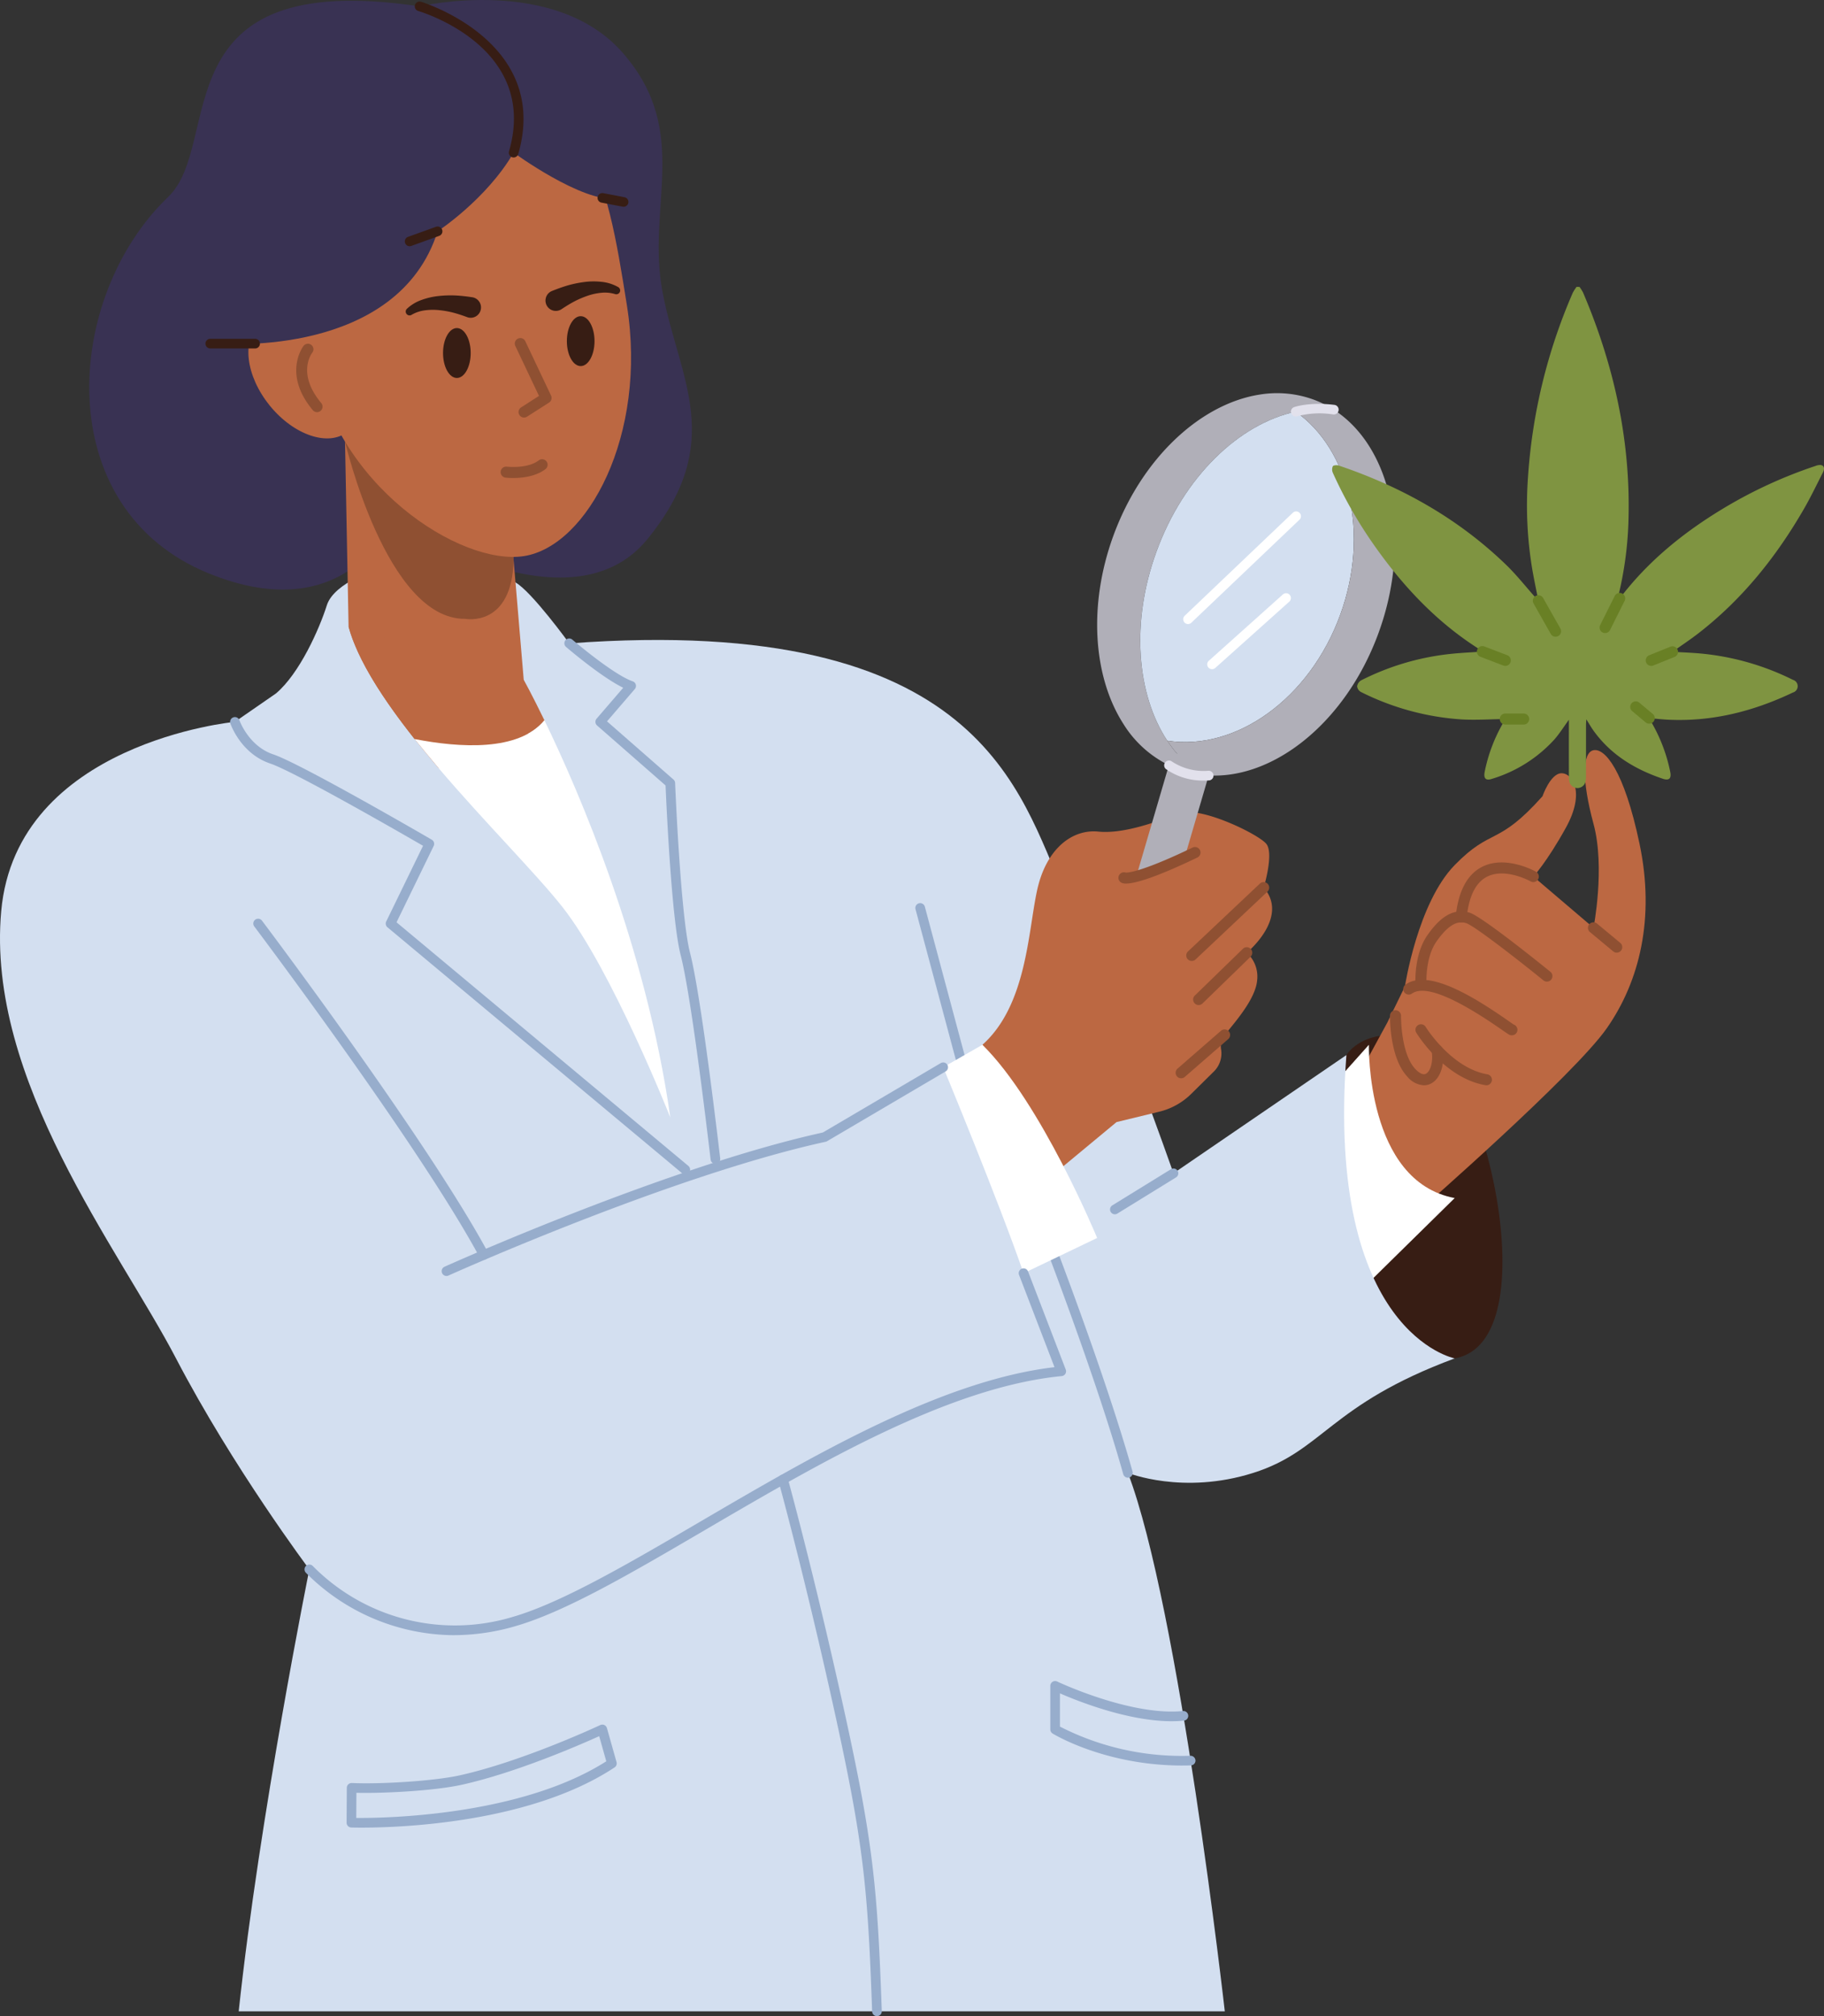 <svg id="Group_92" data-name="Group 92" xmlns="http://www.w3.org/2000/svg" xmlns:xlink="http://www.w3.org/1999/xlink" width="429.909" height="475" viewBox="0 0 429.909 475">
  <rect x="0" y="0" width="429.909" height="475" fill="#333333" stroke="none"/>
  <defs>
    <clipPath id="clip-path">
      <rect id="Rectangle_78" data-name="Rectangle 78" width="429.909" height="475" fill="none"/>
    </clipPath>
  </defs>
  <g id="Group_91" data-name="Group 91" clip-path="url(#clip-path)">
    <path id="Path_549" data-name="Path 549" d="M348.938,274.264s4.269-7.472,17.968-3.667,30.337,71.112,7.558,75.129S330,334.142,331.518,332.62s17.42-58.357,17.42-58.357" transform="translate(-31.597 -25.693)" fill="#371d14"/>
    <path id="Path_550" data-name="Path 550" d="M345.753,285.567l14.19-26.024,4.153-8.532s2.985-19.624,11.732-28.583,10.026-4.266,20.692-16.212c0,0,1.864-5.416,4.489-5.416s5.6,4.551,1.051,12.779-7.7,11.555-7.7,11.555l14.182,12.079s2.8-14.181,0-24.509-2.627-16.807,0-17.333,7.177,4.548,10.853,22.057,0,32.39-7.7,43.42-43.943,42.717-43.943,42.717Z" transform="translate(-32.961 -18.622)" fill="#bc6842"/>
    <path id="Path_551" data-name="Path 551" d="M355.511,272.09s-.741,32.174,20.224,36.106l-23.1,22.708-7.854-41.956,2.681-7.854Z" transform="translate(-32.869 -25.939)" fill="#fff"/>
    <path id="Path_552" data-name="Path 552" d="M385.487,281.117a1.263,1.263,0,0,1-.223-.02c-9.654-1.661-16.033-11.936-16.3-12.373a1.3,1.3,0,0,1,2.219-1.358c.059.1,6.042,9.708,14.523,11.168a1.3,1.3,0,0,1-.219,2.583" transform="translate(-35.156 -25.429)" fill="#8f5032"/>
    <path id="Path_553" data-name="Path 553" d="M391.2,268.242c-.5,0-.637-.1-2.348-1.288-11.132-7.759-18.267-10.626-21.2-8.545a1.3,1.3,0,0,1-1.509-2.121c5.251-3.731,15.688,2.6,24.2,8.531.645.45,1.1.774,1.329.908a1.3,1.3,0,0,1-.469,2.514" transform="translate(-34.853 -24.326)" fill="#8f5032"/>
    <path id="Path_554" data-name="Path 554" d="M370.131,280.772a5.45,5.45,0,0,1-3.92-2.056c-4.179-4.436-4.078-13.941-4.073-14.343a1.3,1.3,0,0,1,1.3-1.28h.019a1.3,1.3,0,0,1,1.281,1.32c0,.088-.089,8.853,3.366,12.519.565.6,1.641,1.549,2.491,1.129.989-.485,1.792-2.669,1.364-5.35a1.3,1.3,0,0,1,2.571-.409c.584,3.674-.564,7-2.788,8.094a3.643,3.643,0,0,1-1.612.376" transform="translate(-34.523 -25.081)" fill="#8f5032"/>
    <path id="Path_555" data-name="Path 555" d="M370.07,255.516a1.3,1.3,0,0,1-1.3-1.229c-.015-.279-.34-6.872,2.87-11.406,2.072-2.924,5.339-6.65,9.884-5.234,2.9.906,16.381,11.769,19.053,13.936a1.3,1.3,0,0,1-1.641,2.021c-6.036-4.9-16.314-12.889-18.187-13.474-1.513-.479-3.677-.42-6.983,4.254-2.694,3.8-2.4,9.7-2.4,9.759a1.3,1.3,0,0,1-1.227,1.371c-.024,0-.049,0-.073,0" transform="translate(-35.154 -22.626)" fill="#8f5032"/>
    <path id="Path_556" data-name="Path 556" d="M380.561,238.726c-.045,0-.091,0-.136-.006a1.3,1.3,0,0,1-1.159-1.428c.616-5.927,2.69-9.841,6.164-11.632,5.567-2.87,12.472.969,12.761,1.134a1.3,1.3,0,0,1-1.279,2.265c-.061-.034-5.978-3.316-10.3-1.082-2.639,1.365-4.242,4.589-4.761,9.584a1.3,1.3,0,0,1-1.291,1.166" transform="translate(-36.155 -21.411)" fill="#8f5032"/>
    <path id="Path_557" data-name="Path 557" d="M420.5,247.342a1.3,1.3,0,0,1-.831-.3l-5.483-4.552a1.3,1.3,0,0,1,1.663-2l5.483,4.551a1.3,1.3,0,0,1-.831,2.3" transform="translate(-39.44 -22.898)" fill="#8f5032"/>
    <path id="Path_558" data-name="Path 558" d="M134.182,165.686c97.626-7.239,106.134,35.9,116.434,58.125s25.974,66.717,25.974,66.717l40.752-27.854c-4.926,65.567,25.526,71.462,25.526,71.462-29.556,10.967-30.9,21.724-47.47,26.975s-29.556,0-29.556,0c12.091,31.672,22.838,126.856,22.838,126.856H56.261c4.926-46.125,16.65-104.122,16.65-104.122s-17.994-23.955-31.428-49.709S-3.3,268.535.283,228.778s55.083-44.609,55.083-44.609l9.675-6.686c5.556-4.679,10.234-15.2,11.988-20.76S89.6,147.951,89.6,147.951s28.093,1.23,31.91,3.382,12.67,14.353,12.67,14.353" transform="translate(0 -14.104)" fill="#d3dff0"/>
    <path id="Path_559" data-name="Path 559" d="M291.61,378.43a1.139,1.139,0,0,1-1.095-.83c-6.6-23.558-20.008-58.012-20.142-58.357a1.136,1.136,0,1,1,2.117-.826c.134.346,13.582,34.9,20.214,58.57a1.138,1.138,0,0,1-1.095,1.442" transform="translate(-25.768 -30.286)" fill="#97adcc"/>
    <path id="Path_560" data-name="Path 560" d="M93.858,473.4c-1.387,0-2.247-.023-2.459-.032a1.134,1.134,0,0,1-1.1-1.141l.052-8.214a1.134,1.134,0,0,1,.356-.819,1.209,1.209,0,0,1,.835-.309c6.447.315,19.279-.426,25.517-1.822,14.96-3.346,32.849-11.743,33.029-11.827a1.133,1.133,0,0,1,1.576.719l2.259,8.006a1.135,1.135,0,0,1-.467,1.257c-19.936,13.172-50.666,14.181-59.6,14.181m-1.279-2.285c6.363.073,38.618-.392,58.929-13.34l-1.671-5.924c-4.321,1.957-19.352,8.537-32.283,11.43-6.512,1.457-18.668,2.077-24.939,1.918Z" transform="translate(-8.608 -42.816)" fill="#97adcc"/>
    <path id="Path_561" data-name="Path 561" d="M304.766,457.689c-18.022,0-30.061-7.219-30.582-7.538a1.134,1.134,0,0,1-.545-.969V438.924a1.136,1.136,0,0,1,1.626-1.025c.17.083,17.3,8.167,29.63,6.95a1.136,1.136,0,1,1,.223,2.261c-10.813,1.068-24.53-4.386-29.206-6.425v7.835a63.1,63.1,0,0,0,30.776,6.868,1.175,1.175,0,0,1,1.17,1.1,1.137,1.137,0,0,1-1.1,1.169q-1.007.03-1.988.029" transform="translate(-26.086 -41.735)" fill="#97adcc"/>
    <path id="Path_562" data-name="Path 562" d="M290.339,315.089a1.135,1.135,0,0,1-.6-2.1l13.822-8.519a1.135,1.135,0,1,1,1.191,1.933l-13.822,8.519a1.132,1.132,0,0,1-.593.169" transform="translate(-27.57 -29.009)" fill="#97adcc"/>
    <path id="Path_563" data-name="Path 563" d="M250.879,279.516a1.138,1.138,0,0,1-1.1-.842l-11.26-42.04a1.137,1.137,0,0,1,2.2-.588l11.261,42.04a1.139,1.139,0,0,1-.8,1.391,1.166,1.166,0,0,1-.295.039" transform="translate(-22.735 -22.422)" fill="#97adcc"/>
    <path id="Path_564" data-name="Path 564" d="M226.023,511.61a1.138,1.138,0,0,1-1.136-1.1c-1.035-29.435-2-39.578-9.089-71.681-6.885-31.169-12.94-53.147-13-53.366a1.135,1.135,0,1,1,2.188-.605c.061.219,6.134,22.249,13.032,53.481,7.13,32.288,8.1,42.488,9.143,72.092a1.137,1.137,0,0,1-1.1,1.174h-.04" transform="translate(-19.329 -36.61)" fill="#97adcc"/>
    <path id="Path_565" data-name="Path 565" d="M101.116,1.5s31.91-7.508,48,11.082,5.363,36.068,9.3,56.465,15.015,35.054-3.575,57.934-60.059-4.648-60.059-4.648-10.48,26.2-43.456,12.715C13.9,119.746,17.2,70,41.865,46.382,55.108,33.7,39.362-7.705,101.116,1.5" transform="translate(-2.217 0)" fill="#393253"/>
    <path id="Path_566" data-name="Path 566" d="M133.659,189.9l-21.715,1.123c-9.755-11.458-18.561-23.457-21.232-33.347v-.019L90.287,135.6,89.745,107.2l36.792-1.9,3.523,41.959,1.935,22.935Z" transform="translate(-8.556 -10.039)" fill="#bc6842"/>
    <path id="Path_567" data-name="Path 567" d="M89.89,115.008s9.729,41.936,28.313,41.752c0,0,11.072,2.144,11.428-13.906s-39.74-27.847-39.74-27.847" transform="translate(-8.569 -10.964)" fill="#8f5032"/>
    <path id="Path_568" data-name="Path 568" d="M109.4,24.719C72.416,30.609,76.365,55.414,81.238,86.012s34.836,49.645,49.749,47.271,29.1-28.45,24.225-59.049S146.39,18.83,109.4,24.719" transform="translate(-7.45 -2.273)" fill="#bc6842"/>
    <path id="Path_569" data-name="Path 569" d="M69.734,103.416c5.685,7.008,13.893,9.77,18.333,6.168s3.432-12.2-2.253-19.212S71.921,80.6,67.48,84.2s-3.431,12.2,2.254,19.212" transform="translate(-6.169 -7.877)" fill="#bc6842"/>
    <path id="Path_570" data-name="Path 570" d="M82.084,105.637a1.3,1.3,0,0,1-1-.466c-7.229-8.646-2.219-15.1-2.168-15.16a1.3,1.3,0,0,1,2.036,1.62c-.166.214-3.675,4.931,2.128,11.87a1.3,1.3,0,0,1-1,2.135" transform="translate(-7.358 -8.535)" fill="#8f5032"/>
    <path id="Path_571" data-name="Path 571" d="M105.982,80.088a9.846,9.846,0,0,1,3.6-2.14,16.9,16.9,0,0,1,3.922-.878,25.9,25.9,0,0,1,3.979-.124c1.316.071,2.621.222,3.92.421a2.433,2.433,0,0,1-.735,4.81,2.46,2.46,0,0,1-.466-.119l-.033-.013c-1.073-.4-2.159-.759-3.262-1.053a22.215,22.215,0,0,0-3.335-.587,13.994,13.994,0,0,0-3.337.043,8.317,8.317,0,0,0-2.983.961l-.171.1a.905.905,0,0,1-1.1-1.424" transform="translate(-10.077 -7.333)" fill="#371d14"/>
    <path id="Path_572" data-name="Path 572" d="M158.345,76.219a8.343,8.343,0,0,0-3.124-.248,13.97,13.97,0,0,0-3.258.727,22.174,22.174,0,0,0-3.109,1.34c-1.006.539-1.979,1.142-2.933,1.776l-.018.013a2.433,2.433,0,0,1-2.7-4.05,2.654,2.654,0,0,1,.436-.231c1.219-.492,2.453-.94,3.718-1.313a26.007,26.007,0,0,1,3.9-.8,16.905,16.905,0,0,1,4.019-.05,9.855,9.855,0,0,1,4,1.254.905.905,0,0,1-.741,1.639Z" transform="translate(-13.549 -6.987)" fill="#371d14"/>
    <path id="Path_573" data-name="Path 573" d="M133.407,124.02a16.132,16.132,0,0,1-1.836-.094,1.3,1.3,0,0,1,.32-2.582c.049.005,4.852.562,7.524-1.483a1.3,1.3,0,0,1,1.58,2.065c-2.322,1.778-5.574,2.093-7.588,2.093" transform="translate(-12.434 -11.401)" fill="#8f5032"/>
    <path id="Path_574" data-name="Path 574" d="M121.943,91.315c0,3.248-1.459,5.88-3.26,5.88s-3.26-2.633-3.26-5.88,1.459-5.88,3.26-5.88,3.26,2.633,3.26,5.88" transform="translate(-11.003 -8.145)" fill="#371d14"/>
    <path id="Path_575" data-name="Path 575" d="M154.206,88.22c0,3.248-1.459,5.88-3.26,5.88s-3.26-2.633-3.26-5.88,1.459-5.88,3.26-5.88,3.26,2.633,3.26,5.88" transform="translate(-14.079 -7.85)" fill="#371d14"/>
    <path id="Path_576" data-name="Path 576" d="M136.314,106.772a1.3,1.3,0,0,1-.7-2.4l4.209-2.7-5.577-11.772a1.3,1.3,0,1,1,2.351-1.113l6.068,12.806a1.3,1.3,0,0,1-.475,1.652l-5.173,3.312a1.3,1.3,0,0,1-.7.206" transform="translate(-12.786 -8.394)" fill="#8f5032"/>
    <path id="Path_577" data-name="Path 577" d="M58.052,83.037s41.206,3.288,50.632-26.468c0,0,11.476-7.481,17.913-18.528,0,0,16.165,11.81,24.216,10.837L136.673,23.654l-32.24-1.845-24.173,8.23s-7.194,14.39-7.194,16.844S58.052,83.037,58.052,83.037" transform="translate(-5.534 -2.079)" fill="#393253"/>
    <path id="Path_578" data-name="Path 578" d="M136.974,185.259c-6.077,7.374-19.992,6.484-30.6,4.413C99.04,180.4,92.963,171.111,90.815,163.2v-.02L132.1,175.717s1.916,3.445,4.877,9.542" transform="translate(-8.658 -15.556)" fill="#bc6842"/>
    <path id="Path_579" data-name="Path 579" d="M168.283,281.143s-13.78-34.779-25.373-49.507c-6.116-7.78-18.289-19.935-29.224-32.766q-2.9-3.426-5.67-6.871c10.606,2.071,24.521,2.961,30.6-4.413,8.09,16.664,23.941,53.166,29.67,93.557" transform="translate(-10.297 -17.883)" fill="#fff"/>
    <path id="Path_580" data-name="Path 580" d="M131.367,37.137a1.163,1.163,0,0,1-.317-.044,1.132,1.132,0,0,1-.774-1.407c7.029-24.34-20.233-32.715-21.4-33.059a1.136,1.136,0,0,1,.645-2.179c.308.091,30.582,9.387,22.932,35.869a1.133,1.133,0,0,1-1.089.821" transform="translate(-10.302 -0.038)" fill="#371d14"/>
    <path id="Path_581" data-name="Path 581" d="M106.592,63.632a1.136,1.136,0,0,1-.385-2.2l6.611-2.382a1.136,1.136,0,0,1,.771,2.137l-6.611,2.383a1.153,1.153,0,0,1-.385.067" transform="translate(-10.053 -5.622)" fill="#371d14"/>
    <path id="Path_582" data-name="Path 582" d="M161.823,53.508a1.156,1.156,0,0,1-.215-.02l-5-.956a1.136,1.136,0,0,1,.427-2.232l5,.956a1.136,1.136,0,0,1-.212,2.252" transform="translate(-14.842 -4.793)" fill="#371d14"/>
    <path id="Path_583" data-name="Path 583" d="M65.233,90.506H54.663a1.136,1.136,0,0,1,0-2.272H65.233a1.136,1.136,0,1,1,0,2.272" transform="translate(-5.103 -8.411)" fill="#371d14"/>
    <path id="Path_584" data-name="Path 584" d="M255.949,266.31l18.109,29.407,13.506-11.2,10.087-2.45a16.085,16.085,0,0,0,7.513-4.192l5.4-5.332a5.99,5.99,0,0,0,1.654-5.091,4.4,4.4,0,0,1,.826-3.469c3.069-3.712,7.366-8.772,7.673-12.995a7.563,7.563,0,0,0-2.456-6.372s10.129-8.287,3.991-15.346c0,0,2.455-8.024.613-10.3s-15.654-9.033-20.564-7.191-12.891,4.911-19.03,4.3-12.278,3.99-14.426,13.812S266.384,257,255.949,266.31" transform="translate(-24.4 -20.159)" fill="#bc6842"/>
    <path id="Path_585" data-name="Path 585" d="M245.732,277.38s12.964,31.245,18.947,48.531l17.342-8.31s-13.148-31.855-27.045-45.511Z" transform="translate(-23.426 -25.939)" fill="#fff"/>
    <path id="Path_586" data-name="Path 586" d="M307.4,220.8l-11.461,4.687,8.662-29.537,9.288,2.723Z" transform="translate(-28.212 -18.681)" fill="#b0afb8"/>
    <path id="Path_587" data-name="Path 587" d="M336.758,103.869a25.189,25.189,0,0,0-12.618-1.142c-13.9,2.168-27.812,14.941-34.509,33.347-6,16.528-4.626,33.308,2.4,44.243a26.108,26.108,0,0,0,13.025,10.722,23.884,23.884,0,0,0,5.283,1.257,27.363,27.363,0,0,1-7.955-8.032h-.019c-7.18-10.916-8.632-27.831-2.555-44.494,6.406-17.67,19.47-30.135,32.824-33.018a26.422,26.422,0,0,1,8.961-.484,23.969,23.969,0,0,0-4.838-2.4" transform="translate(-27.25 -9.761)" fill="#b0afb8"/>
    <path id="Path_588" data-name="Path 588" d="M344.216,155.035c-7.238,19.9-24.7,32.205-40.76,29.689h-.019c-7.18-10.916-8.632-27.831-2.555-44.5,6.406-17.67,19.47-30.134,32.824-33.018,12.7,8.981,17.457,28.76,10.51,47.824" transform="translate(-28.321 -10.221)" fill="#d3dff0"/>
    <path id="Path_589" data-name="Path 589" d="M353.926,159.223c-7.877,21.638-25.741,35.476-41.824,33.463h-.02a27.371,27.371,0,0,1-7.954-8.032c16.063,2.516,33.521-9.793,40.759-29.689,6.948-19.063,2.188-38.843-10.509-47.824a26.42,26.42,0,0,1,8.961-.483.019.019,0,0,0,.019.019c13.644,8.767,18.463,30.889,10.567,52.546" transform="translate(-28.993 -10.151)" fill="#b0afb8"/>
    <path id="Path_590" data-name="Path 590" d="M309.4,159.725a1.136,1.136,0,0,1-.783-1.959l25.472-24.257a1.135,1.135,0,1,1,1.565,1.644L310.18,159.412a1.129,1.129,0,0,1-.783.314" transform="translate(-29.387 -12.698)" fill="#fff"/>
    <path id="Path_591" data-name="Path 591" d="M315.658,172.386a1.136,1.136,0,0,1-.758-1.983l17.453-15.625a1.136,1.136,0,1,1,1.515,1.694L316.416,172.1a1.131,1.131,0,0,1-.758.29" transform="translate(-29.984 -14.728)" fill="#fff"/>
    <path id="Path_592" data-name="Path 592" d="M312.716,202.779a15.233,15.233,0,0,1-9.006-2.715,1.136,1.136,0,0,1,1.408-1.782,13.615,13.615,0,0,0,8.6,2.192,1.136,1.136,0,0,1,.147,2.268c-.391.024-.774.037-1.145.037" transform="translate(-28.912 -18.879)" fill="#e2e1ec"/>
    <path id="Path_593" data-name="Path 593" d="M337.451,108.153a1.136,1.136,0,0,1-.391-2.2c.141-.052,3.561-1.263,9.484-.544a1.136,1.136,0,1,1-.272,2.255,20.432,20.432,0,0,0-8.441.425,1.135,1.135,0,0,1-.38.066" transform="translate(-32.061 -10.027)" fill="#e2e1ec"/>
    <path id="Path_594" data-name="Path 594" d="M293.18,229.194a2.362,2.362,0,0,1-1.109-.212,1.3,1.3,0,0,1,1.012-2.383c.376.036,3.425.058,15.788-5.885A1.3,1.3,0,0,1,310,223.057c-8.345,4.013-14.189,6.136-16.818,6.136" transform="translate(-27.779 -21.029)" fill="#8f5032"/>
    <path id="Path_595" data-name="Path 595" d="M310.355,248.3a1.3,1.3,0,0,1-.892-2.246l16.953-15.988a1.3,1.3,0,1,1,1.784,1.893l-16.954,15.987a1.3,1.3,0,0,1-.892.355" transform="translate(-29.462 -21.898)" fill="#8f5032"/>
    <path id="Path_596" data-name="Path 596" d="M312.152,260.3a1.3,1.3,0,0,1-.907-2.233l11.338-11.023a1.3,1.3,0,0,1,1.815,1.865L313.059,259.93a1.3,1.3,0,0,1-.907.367" transform="translate(-29.634 -23.516)" fill="#8f5032"/>
    <path id="Path_597" data-name="Path 597" d="M307.589,279.6a1.3,1.3,0,0,1-.854-2.282l10.247-8.917a1.3,1.3,0,1,1,1.709,1.961l-10.248,8.918a1.3,1.3,0,0,1-.854.319" transform="translate(-29.199 -25.556)" fill="#8f5032"/>
    <path id="Path_598" data-name="Path 598" d="M405.365,74.714a9.707,9.707,0,0,1,.846,1.341c7.419,17.4,11.361,35.493,10.674,54.481a84.6,84.6,0,0,1-2.361,16.974c-.071.292-.127.588-.232,1.084a4.223,4.223,0,0,0,.534-.457c6.6-8.7,14.905-15.456,24.187-21.076a108.313,108.313,0,0,1,22-10.17,2.841,2.841,0,0,1,1.221-.208c.759.1.982.815.511,1.738-1.482,2.9-2.89,5.855-4.522,8.675-6.506,11.246-14.513,21.241-24.843,29.241-1.931,1.5-3.978,2.846-6.095,4.351,1.7.091,3.288.162,4.872.264a61.5,61.5,0,0,1,23.522,6.343,1.552,1.552,0,0,1-.014,2.984c-9.329,4.445-19.1,6.924-29.508,6.4-1.412-.071-2.819-.233-4.365-.365.448.816.855,1.542,1.248,2.276a38.176,38.176,0,0,1,3.708,10.369c.327,1.594-.27,2.14-1.8,1.619-6.51-2.207-12.19-5.621-16.276-11.312-.556-.775-1.029-1.61-1.7-2.677-.033.621-.069,1.005-.069,1.39,0,4,0,7.995-.007,11.991a6.024,6.024,0,0,1-.1,1.259,1.961,1.961,0,0,1-3.819.077,4.821,4.821,0,0,1-.111-1.254q-.012-6.054,0-12.107V176.7c-1.2,1.642-2.185,3.229-3.4,4.62a32.62,32.62,0,0,1-14.834,9.328c-1.333.441-1.915-.162-1.617-1.659a37.758,37.758,0,0,1,4.372-11.579c.187-.324.361-.656.489-.888-3.42.045-6.828.28-10.216.1a61.874,61.874,0,0,1-23.835-6.485,1.754,1.754,0,0,1-.872-1.315,1.966,1.966,0,0,1,.926-1.4,60.569,60.569,0,0,1,20.733-6.2c2.592-.293,5.205-.394,7.871-.588a1.3,1.3,0,0,0-.246-.264c-10.233-6.351-18.306-14.91-25.189-24.674a103.365,103.365,0,0,1-9.815-17.174,1.9,1.9,0,0,1-.006-1.552c.166-.261,1-.3,1.431-.157,14.782,5,28.126,12.468,39.4,23.366,2.505,2.422,4.674,5.19,7,7.8.167.188.339.373.612.673-.5-2.569-1.01-4.963-1.431-7.372a91.776,91.776,0,0,1-1.02-21.6,130.417,130.417,0,0,1,10.548-43.541,10.418,10.418,0,0,1,.906-1.431Z" transform="translate(-33.086 -7.123)" fill="#7f9441"/>
    <path id="Path_599" data-name="Path 599" d="M404.714,164.789a1.305,1.305,0,0,1-1.134-.66l-4.059-7.176a1.3,1.3,0,0,1,2.264-1.281l4.059,7.175a1.3,1.3,0,0,1-1.13,1.942" transform="translate(-38.071 -14.777)" fill="#698025"/>
    <path id="Path_600" data-name="Path 600" d="M396.372,188.417h-4.333a1.3,1.3,0,1,1,0-2.6h4.333a1.3,1.3,0,0,1,0,2.6" transform="translate(-37.25 -17.714)" fill="#698025"/>
    <path id="Path_601" data-name="Path 601" d="M391.471,172.925a1.294,1.294,0,0,1-.465-.087l-5.393-2.066a1.3,1.3,0,1,1,.93-2.428l5.393,2.065a1.3,1.3,0,0,1-.465,2.516" transform="translate(-36.681 -16.04)" fill="#698025"/>
    <path id="Path_602" data-name="Path 602" d="M418.043,163.875a1.3,1.3,0,0,1-1.161-1.884l3.423-6.837a1.3,1.3,0,1,1,2.324,1.164l-3.422,6.837a1.3,1.3,0,0,1-1.164.719" transform="translate(-39.729 -14.723)" fill="#698025"/>
    <path id="Path_603" data-name="Path 603" d="M430.069,172.93a1.3,1.3,0,0,1-.486-2.508l5.008-2.019a1.3,1.3,0,0,1,.972,2.414l-5.008,2.018a1.294,1.294,0,0,1-.486.1" transform="translate(-40.875 -16.045)" fill="#698025"/>
    <path id="Path_604" data-name="Path 604" d="M429.2,187.905a1.3,1.3,0,0,1-.835-.3l-3.17-2.655a1.3,1.3,0,1,1,1.671-1.994l3.169,2.655a1.3,1.3,0,0,1-.835,2.3" transform="translate(-40.49 -17.412)" fill="#698025"/>
    <path id="Path_605" data-name="Path 605" d="M120.322,319.593a1.135,1.135,0,0,1-1-.6c-14.215-26.33-52.717-77.4-53.1-77.914a1.136,1.136,0,0,1,1.814-1.369c.387.514,38.993,51.722,53.29,78.2a1.135,1.135,0,0,1-1,1.675" transform="translate(-6.291 -22.809)" fill="#97adcc"/>
    <path id="Path_606" data-name="Path 606" d="M114.532,416.735A49.594,49.594,0,0,1,79.62,401.981a1.136,1.136,0,0,1,1.709-1.5,47.085,47.085,0,0,0,46.984,11.976c11.56-3.322,27.467-12.627,44.306-22.48,26.674-15.606,56.847-33.257,83.485-36.388l-8.348-21.721a1.136,1.136,0,1,1,2.121-.814l8.878,23.1a1.135,1.135,0,0,1-.95,1.537c-26.5,2.586-57.068,20.469-84.036,36.247-17.7,10.358-32.993,19.3-44.826,22.7a51.97,51.97,0,0,1-14.41,2.092" transform="translate(-7.564 -31.49)" fill="#97adcc"/>
    <path id="Path_607" data-name="Path 607" d="M167.235,294.5a1.125,1.125,0,0,1-.727-.264l-69.47-57.968a1.138,1.138,0,0,1-.293-1.37l8.679-17.831c-5.141-2.972-30.382-17.489-36.02-19.381-6.889-2.312-9.3-9.158-9.4-9.448a1.136,1.136,0,0,1,2.149-.737c.021.061,2.168,6.083,7.972,8.031,6.471,2.173,36.094,19.368,37.353,20.1a1.136,1.136,0,0,1,.45,1.479l-8.753,17.982,68.787,57.4a1.136,1.136,0,0,1-.727,2.008" transform="translate(-5.714 -17.801)" fill="#97adcc"/>
    <path id="Path_608" data-name="Path 608" d="M182.638,290.051a1.135,1.135,0,0,1-1.126-1c-2.994-25.212-5.44-41.885-7.071-48.217-2.147-8.337-3.374-35.77-3.549-39.929l-16.147-14.13a1.135,1.135,0,0,1-.112-1.6l6.275-7.287c-5.19-2.536-13.079-9.278-13.445-9.593a1.136,1.136,0,1,1,1.478-1.724c.1.081,9.629,8.23,14.211,9.806a1.135,1.135,0,0,1,.491,1.816l-6.553,7.611,15.665,13.708a1.144,1.144,0,0,1,.387.81c.011.312,1.283,31.338,3.5,39.942,2.094,8.121,5.031,30.865,7.127,48.516a1.138,1.138,0,0,1-.994,1.263c-.045,0-.09.007-.136.007" transform="translate(-14.02 -15.854)" fill="#97adcc"/>
    <path id="Path_609" data-name="Path 609" d="M116.207,326.989a1.136,1.136,0,0,1-.467-2.172c.522-.235,52.486-23.566,89.17-31.625l27.79-16.352a1.136,1.136,0,0,1,1.153,1.959l-27.946,16.443a1.144,1.144,0,0,1-.335.13c-36.458,7.974-88.378,31.283-88.9,31.517a1.139,1.139,0,0,1-.467.1" transform="translate(-10.97 -26.376)" fill="#97adcc"/>
  </g>
</svg>
